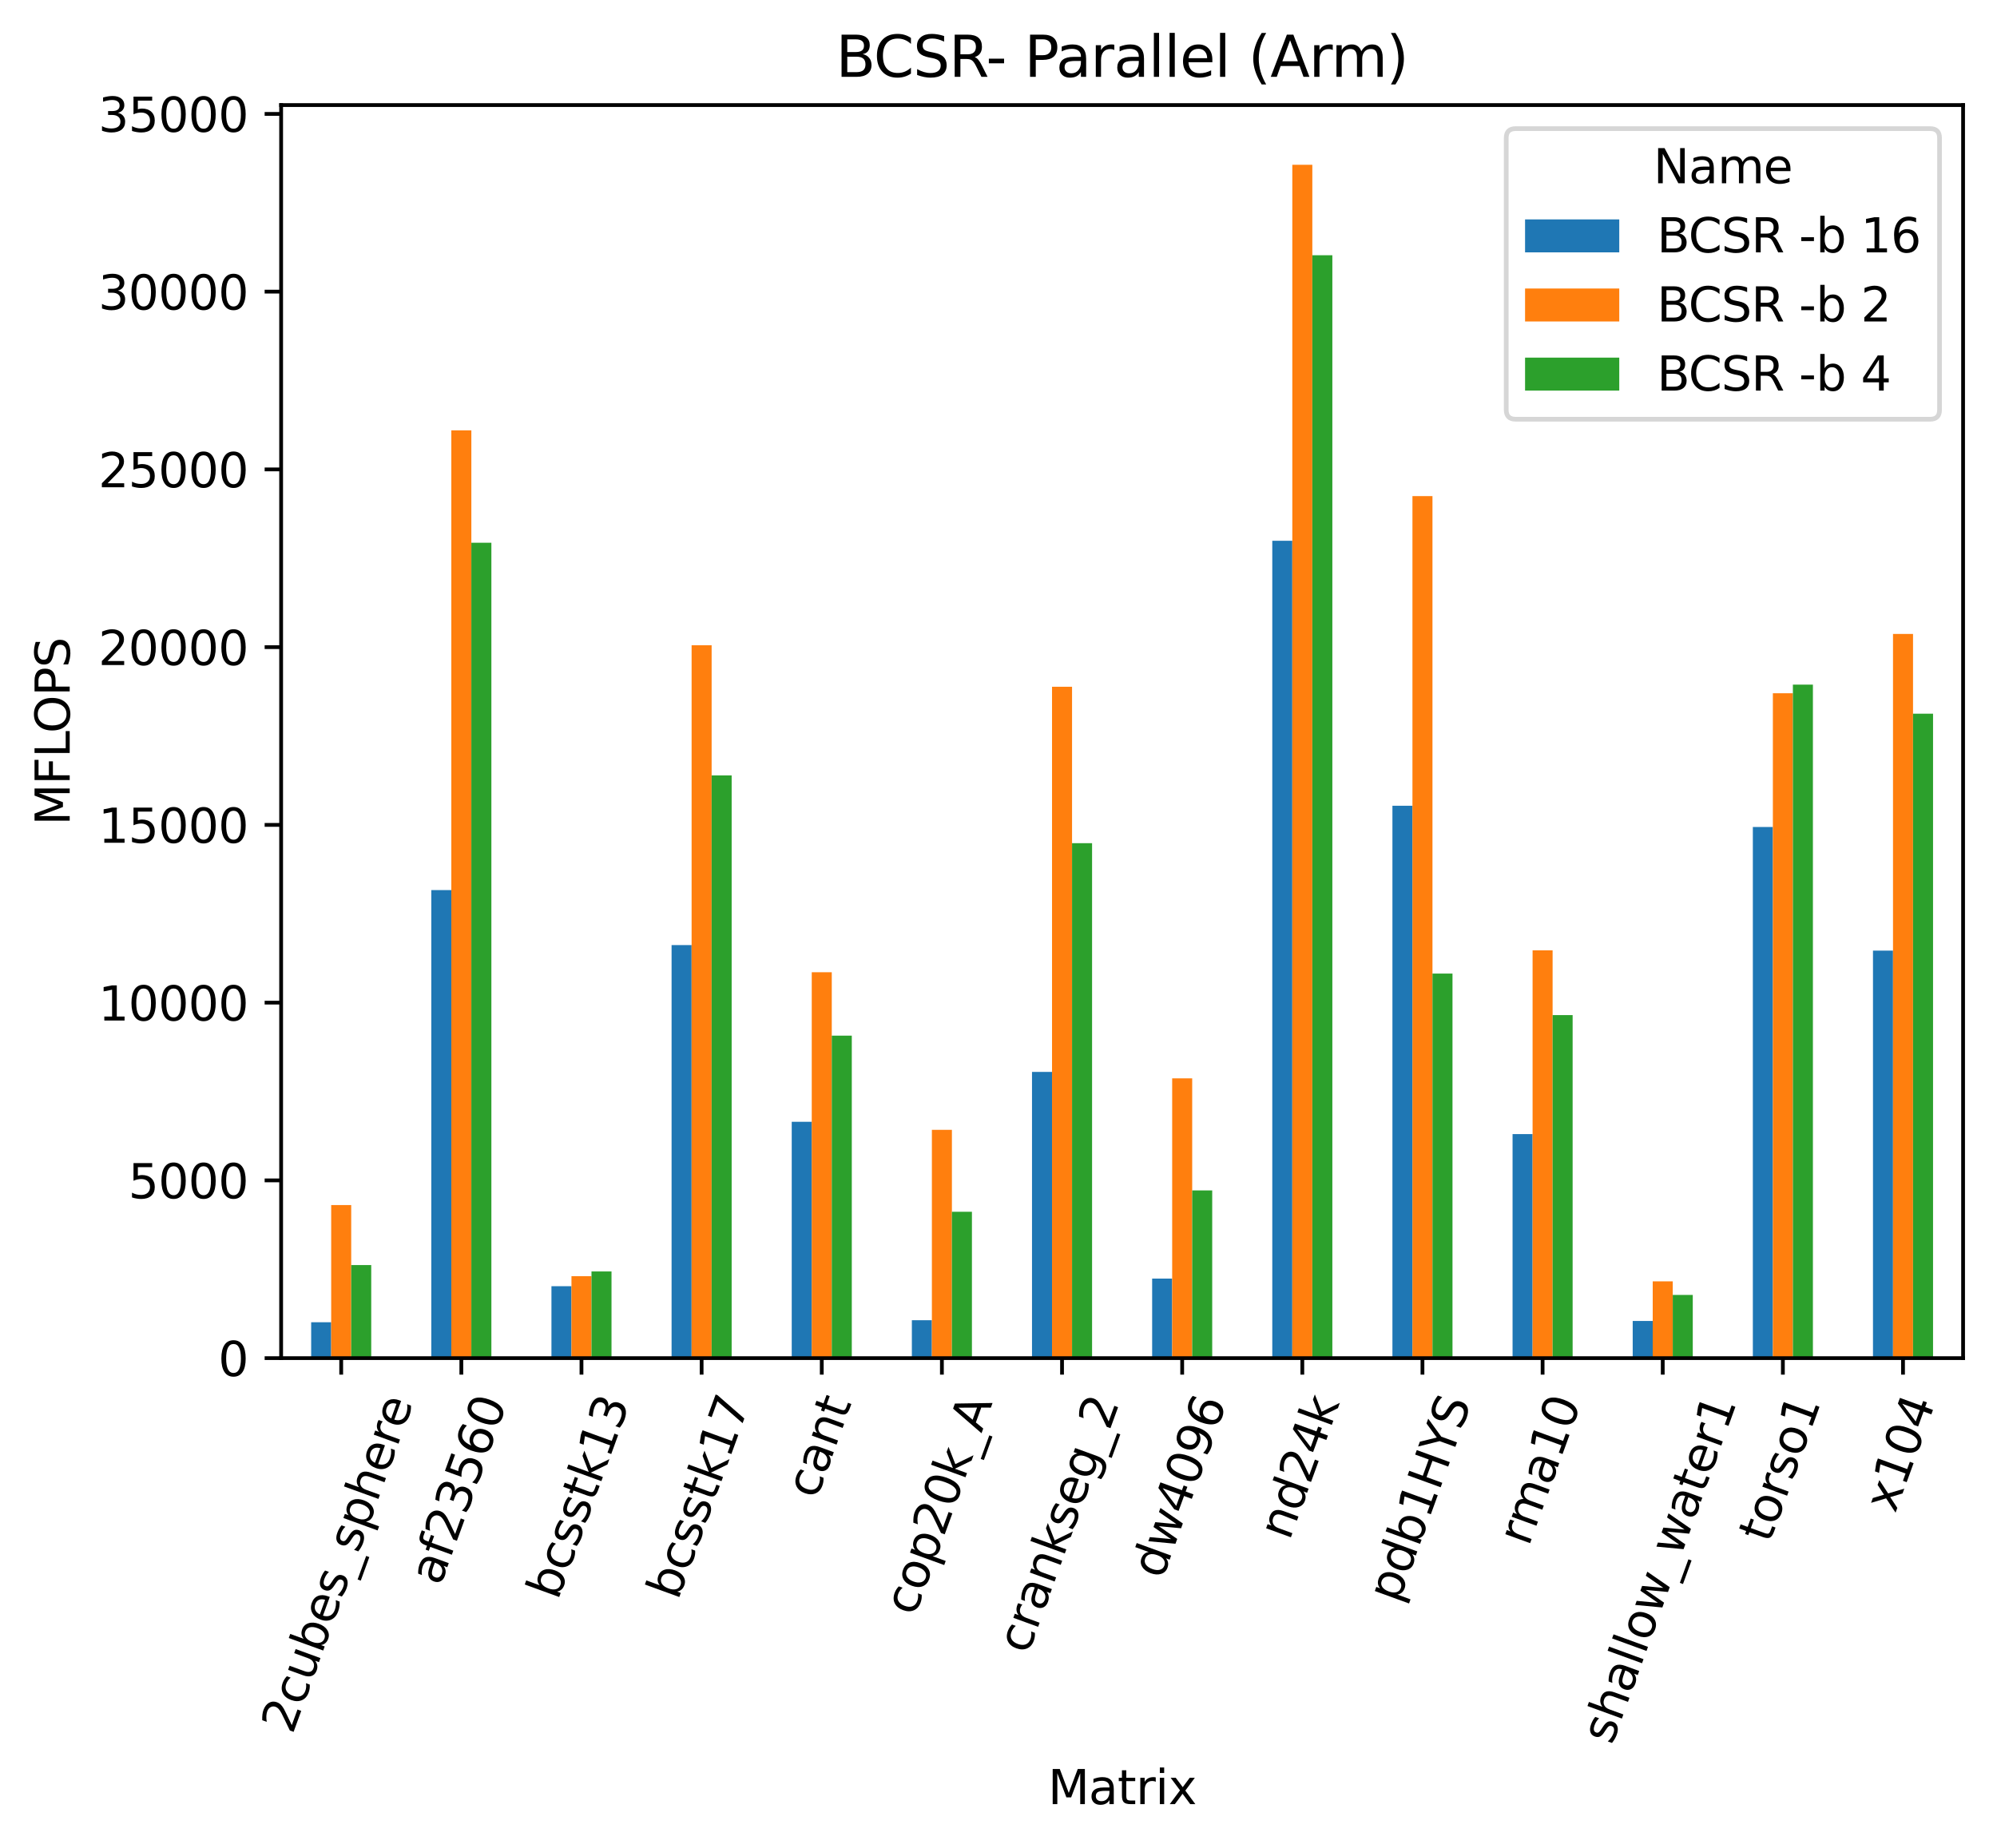 <?xml version="1.0" encoding="utf-8" standalone="no"?>
<!DOCTYPE svg PUBLIC "-//W3C//DTD SVG 1.1//EN"
  "http://www.w3.org/Graphics/SVG/1.1/DTD/svg11.dtd">
<svg xmlns:xlink="http://www.w3.org/1999/xlink" width="424.011pt" height="392.428pt" viewBox="0 0 424.011 392.428" xmlns="http://www.w3.org/2000/svg" version="1.1">
 <defs>
  <style type="text/css">*{stroke-linejoin: round; stroke-linecap: butt}</style>
 </defs>
 <g id="figure_1">
  <g id="patch_1">
   <path d="M 0 392.428 
L 424.011 392.428 
L 424.011 0 
L 0 0 
z
" style="fill: #ffffff"/>
  </g>
  <g id="axes_1">
   <g id="patch_2">
    <path d="M 59.691 288.43 
L 416.811 288.43 
L 416.811 22.318 
L 59.691 22.318 
z
" style="fill: #ffffff"/>
   </g>
   <g id="patch_3">
    <path d="M 66.068 288.43 
L 70.319 288.43 
L 70.319 280.804 
L 66.068 280.804 
z
" clip-path="url(#padafeb3d1c)" style="fill: #1f77b4"/>
   </g>
   <g id="patch_4">
    <path d="M 91.576 288.43 
L 95.828 288.43 
L 95.828 189.032 
L 91.576 189.032 
z
" clip-path="url(#padafeb3d1c)" style="fill: #1f77b4"/>
   </g>
   <g id="patch_5">
    <path d="M 117.085 288.43 
L 121.336 288.43 
L 121.336 273.156 
L 117.085 273.156 
z
" clip-path="url(#padafeb3d1c)" style="fill: #1f77b4"/>
   </g>
   <g id="patch_6">
    <path d="M 142.593 288.43 
L 146.845 288.43 
L 146.845 200.708 
L 142.593 200.708 
z
" clip-path="url(#padafeb3d1c)" style="fill: #1f77b4"/>
   </g>
   <g id="patch_7">
    <path d="M 168.102 288.43 
L 172.353 288.43 
L 172.353 238.236 
L 168.102 238.236 
z
" clip-path="url(#padafeb3d1c)" style="fill: #1f77b4"/>
   </g>
   <g id="patch_8">
    <path d="M 193.611 288.43 
L 197.862 288.43 
L 197.862 280.379 
L 193.611 280.379 
z
" clip-path="url(#padafeb3d1c)" style="fill: #1f77b4"/>
   </g>
   <g id="patch_9">
    <path d="M 219.119 288.43 
L 223.371 288.43 
L 223.371 227.647 
L 219.119 227.647 
z
" clip-path="url(#padafeb3d1c)" style="fill: #1f77b4"/>
   </g>
   <g id="patch_10">
    <path d="M 244.628 288.43 
L 248.879 288.43 
L 248.879 271.533 
L 244.628 271.533 
z
" clip-path="url(#padafeb3d1c)" style="fill: #1f77b4"/>
   </g>
   <g id="patch_11">
    <path d="M 270.136 288.43 
L 274.388 288.43 
L 274.388 114.85 
L 270.136 114.85 
z
" clip-path="url(#padafeb3d1c)" style="fill: #1f77b4"/>
   </g>
   <g id="patch_12">
    <path d="M 295.645 288.43 
L 299.896 288.43 
L 299.896 171.121 
L 295.645 171.121 
z
" clip-path="url(#padafeb3d1c)" style="fill: #1f77b4"/>
   </g>
   <g id="patch_13">
    <path d="M 321.153 288.43 
L 325.405 288.43 
L 325.405 240.85 
L 321.153 240.85 
z
" clip-path="url(#padafeb3d1c)" style="fill: #1f77b4"/>
   </g>
   <g id="patch_14">
    <path d="M 346.662 288.43 
L 350.913 288.43 
L 350.913 280.542 
L 346.662 280.542 
z
" clip-path="url(#padafeb3d1c)" style="fill: #1f77b4"/>
   </g>
   <g id="patch_15">
    <path d="M 372.171 288.43 
L 376.422 288.43 
L 376.422 175.626 
L 372.171 175.626 
z
" clip-path="url(#padafeb3d1c)" style="fill: #1f77b4"/>
   </g>
   <g id="patch_16">
    <path d="M 397.679 288.43 
L 401.931 288.43 
L 401.931 201.881 
L 397.679 201.881 
z
" clip-path="url(#padafeb3d1c)" style="fill: #1f77b4"/>
   </g>
   <g id="patch_17">
    <path d="M 70.319 288.43 
L 74.571 288.43 
L 74.571 255.92 
L 70.319 255.92 
z
" clip-path="url(#padafeb3d1c)" style="fill: #ff7f0e"/>
   </g>
   <g id="patch_18">
    <path d="M 95.828 288.43 
L 100.079 288.43 
L 100.079 91.391 
L 95.828 91.391 
z
" clip-path="url(#padafeb3d1c)" style="fill: #ff7f0e"/>
   </g>
   <g id="patch_19">
    <path d="M 121.336 288.43 
L 125.588 288.43 
L 125.588 271.03 
L 121.336 271.03 
z
" clip-path="url(#padafeb3d1c)" style="fill: #ff7f0e"/>
   </g>
   <g id="patch_20">
    <path d="M 146.845 288.43 
L 151.096 288.43 
L 151.096 137.027 
L 146.845 137.027 
z
" clip-path="url(#padafeb3d1c)" style="fill: #ff7f0e"/>
   </g>
   <g id="patch_21">
    <path d="M 172.353 288.43 
L 176.605 288.43 
L 176.605 206.475 
L 172.353 206.475 
z
" clip-path="url(#padafeb3d1c)" style="fill: #ff7f0e"/>
   </g>
   <g id="patch_22">
    <path d="M 197.862 288.43 
L 202.113 288.43 
L 202.113 239.947 
L 197.862 239.947 
z
" clip-path="url(#padafeb3d1c)" style="fill: #ff7f0e"/>
   </g>
   <g id="patch_23">
    <path d="M 223.371 288.43 
L 227.622 288.43 
L 227.622 145.85 
L 223.371 145.85 
z
" clip-path="url(#padafeb3d1c)" style="fill: #ff7f0e"/>
   </g>
   <g id="patch_24">
    <path d="M 248.879 288.43 
L 253.131 288.43 
L 253.131 229.016 
L 248.879 229.016 
z
" clip-path="url(#padafeb3d1c)" style="fill: #ff7f0e"/>
   </g>
   <g id="patch_25">
    <path d="M 274.388 288.43 
L 278.639 288.43 
L 278.639 34.99 
L 274.388 34.99 
z
" clip-path="url(#padafeb3d1c)" style="fill: #ff7f0e"/>
   </g>
   <g id="patch_26">
    <path d="M 299.896 288.43 
L 304.148 288.43 
L 304.148 105.362 
L 299.896 105.362 
z
" clip-path="url(#padafeb3d1c)" style="fill: #ff7f0e"/>
   </g>
   <g id="patch_27">
    <path d="M 325.405 288.43 
L 329.656 288.43 
L 329.656 201.832 
L 325.405 201.832 
z
" clip-path="url(#padafeb3d1c)" style="fill: #ff7f0e"/>
   </g>
   <g id="patch_28">
    <path d="M 350.913 288.43 
L 355.165 288.43 
L 355.165 272.12 
L 350.913 272.12 
z
" clip-path="url(#padafeb3d1c)" style="fill: #ff7f0e"/>
   </g>
   <g id="patch_29">
    <path d="M 376.422 288.43 
L 380.673 288.43 
L 380.673 147.232 
L 376.422 147.232 
z
" clip-path="url(#padafeb3d1c)" style="fill: #ff7f0e"/>
   </g>
   <g id="patch_30">
    <path d="M 401.931 288.43 
L 406.182 288.43 
L 406.182 134.628 
L 401.931 134.628 
z
" clip-path="url(#padafeb3d1c)" style="fill: #ff7f0e"/>
   </g>
   <g id="patch_31">
    <path d="M 74.571 288.43 
L 78.822 288.43 
L 78.822 268.666 
L 74.571 268.666 
z
" clip-path="url(#padafeb3d1c)" style="fill: #2ca02c"/>
   </g>
   <g id="patch_32">
    <path d="M 100.079 288.43 
L 104.331 288.43 
L 104.331 115.269 
L 100.079 115.269 
z
" clip-path="url(#padafeb3d1c)" style="fill: #2ca02c"/>
   </g>
   <g id="patch_33">
    <path d="M 125.588 288.43 
L 129.839 288.43 
L 129.839 270.027 
L 125.588 270.027 
z
" clip-path="url(#padafeb3d1c)" style="fill: #2ca02c"/>
   </g>
   <g id="patch_34">
    <path d="M 151.096 288.43 
L 155.348 288.43 
L 155.348 164.679 
L 151.096 164.679 
z
" clip-path="url(#padafeb3d1c)" style="fill: #2ca02c"/>
   </g>
   <g id="patch_35">
    <path d="M 176.605 288.43 
L 180.856 288.43 
L 180.856 219.942 
L 176.605 219.942 
z
" clip-path="url(#padafeb3d1c)" style="fill: #2ca02c"/>
   </g>
   <g id="patch_36">
    <path d="M 202.113 288.43 
L 206.365 288.43 
L 206.365 257.347 
L 202.113 257.347 
z
" clip-path="url(#padafeb3d1c)" style="fill: #2ca02c"/>
   </g>
   <g id="patch_37">
    <path d="M 227.622 288.43 
L 231.873 288.43 
L 231.873 179.071 
L 227.622 179.071 
z
" clip-path="url(#padafeb3d1c)" style="fill: #2ca02c"/>
   </g>
   <g id="patch_38">
    <path d="M 253.131 288.43 
L 257.382 288.43 
L 257.382 252.808 
L 253.131 252.808 
z
" clip-path="url(#padafeb3d1c)" style="fill: #2ca02c"/>
   </g>
   <g id="patch_39">
    <path d="M 278.639 288.43 
L 282.891 288.43 
L 282.891 54.203 
L 278.639 54.203 
z
" clip-path="url(#padafeb3d1c)" style="fill: #2ca02c"/>
   </g>
   <g id="patch_40">
    <path d="M 304.148 288.43 
L 308.399 288.43 
L 308.399 206.755 
L 304.148 206.755 
z
" clip-path="url(#padafeb3d1c)" style="fill: #2ca02c"/>
   </g>
   <g id="patch_41">
    <path d="M 329.656 288.43 
L 333.908 288.43 
L 333.908 215.578 
L 329.656 215.578 
z
" clip-path="url(#padafeb3d1c)" style="fill: #2ca02c"/>
   </g>
   <g id="patch_42">
    <path d="M 355.165 288.43 
L 359.416 288.43 
L 359.416 275.008 
L 355.165 275.008 
z
" clip-path="url(#padafeb3d1c)" style="fill: #2ca02c"/>
   </g>
   <g id="patch_43">
    <path d="M 380.673 288.43 
L 384.925 288.43 
L 384.925 145.396 
L 380.673 145.396 
z
" clip-path="url(#padafeb3d1c)" style="fill: #2ca02c"/>
   </g>
   <g id="patch_44">
    <path d="M 406.182 288.43 
L 410.433 288.43 
L 410.433 151.567 
L 406.182 151.567 
z
" clip-path="url(#padafeb3d1c)" style="fill: #2ca02c"/>
   </g>
   <g id="matplotlib.axis_1">
    <g id="xtick_1">
     <g id="line2d_1">
      <defs>
       <path id="mfafaad05dc" d="M 0 0 
L 0 3.5 
" style="stroke: #000000; stroke-width: 0.8"/>
      </defs>
      <g>
       <use xlink:href="#mfafaad05dc" x="72.445" y="288.43" style="stroke: #000000; stroke-width: 0.8"/>
      </g>
     </g>
     <g id="text_1">
      <!-- 2cubes_sphere -->
      <g transform="translate(62.082 368.503) rotate(-70) scale(0.1 -0.1)">
       <defs>
        <path id="DejaVuSans-32" d="M 1228 531 
L 3431 531 
L 3431 0 
L 469 0 
L 469 531 
Q 828 903 1448 1529 
Q 2069 2156 2228 2338 
Q 2531 2678 2651 2914 
Q 2772 3150 2772 3378 
Q 2772 3750 2511 3984 
Q 2250 4219 1831 4219 
Q 1534 4219 1204 4116 
Q 875 4013 500 3803 
L 500 4441 
Q 881 4594 1212 4672 
Q 1544 4750 1819 4750 
Q 2544 4750 2975 4387 
Q 3406 4025 3406 3419 
Q 3406 3131 3298 2873 
Q 3191 2616 2906 2266 
Q 2828 2175 2409 1742 
Q 1991 1309 1228 531 
z
" transform="scale(0.016)"/>
        <path id="DejaVuSans-63" d="M 3122 3366 
L 3122 2828 
Q 2878 2963 2633 3030 
Q 2388 3097 2138 3097 
Q 1578 3097 1268 2742 
Q 959 2388 959 1747 
Q 959 1106 1268 751 
Q 1578 397 2138 397 
Q 2388 397 2633 464 
Q 2878 531 3122 666 
L 3122 134 
Q 2881 22 2623 -34 
Q 2366 -91 2075 -91 
Q 1284 -91 818 406 
Q 353 903 353 1747 
Q 353 2603 823 3093 
Q 1294 3584 2113 3584 
Q 2378 3584 2631 3529 
Q 2884 3475 3122 3366 
z
" transform="scale(0.016)"/>
        <path id="DejaVuSans-75" d="M 544 1381 
L 544 3500 
L 1119 3500 
L 1119 1403 
Q 1119 906 1312 657 
Q 1506 409 1894 409 
Q 2359 409 2629 706 
Q 2900 1003 2900 1516 
L 2900 3500 
L 3475 3500 
L 3475 0 
L 2900 0 
L 2900 538 
Q 2691 219 2414 64 
Q 2138 -91 1772 -91 
Q 1169 -91 856 284 
Q 544 659 544 1381 
z
M 1991 3584 
L 1991 3584 
z
" transform="scale(0.016)"/>
        <path id="DejaVuSans-62" d="M 3116 1747 
Q 3116 2381 2855 2742 
Q 2594 3103 2138 3103 
Q 1681 3103 1420 2742 
Q 1159 2381 1159 1747 
Q 1159 1113 1420 752 
Q 1681 391 2138 391 
Q 2594 391 2855 752 
Q 3116 1113 3116 1747 
z
M 1159 2969 
Q 1341 3281 1617 3432 
Q 1894 3584 2278 3584 
Q 2916 3584 3314 3078 
Q 3713 2572 3713 1747 
Q 3713 922 3314 415 
Q 2916 -91 2278 -91 
Q 1894 -91 1617 61 
Q 1341 213 1159 525 
L 1159 0 
L 581 0 
L 581 4863 
L 1159 4863 
L 1159 2969 
z
" transform="scale(0.016)"/>
        <path id="DejaVuSans-65" d="M 3597 1894 
L 3597 1613 
L 953 1613 
Q 991 1019 1311 708 
Q 1631 397 2203 397 
Q 2534 397 2845 478 
Q 3156 559 3463 722 
L 3463 178 
Q 3153 47 2828 -22 
Q 2503 -91 2169 -91 
Q 1331 -91 842 396 
Q 353 884 353 1716 
Q 353 2575 817 3079 
Q 1281 3584 2069 3584 
Q 2775 3584 3186 3129 
Q 3597 2675 3597 1894 
z
M 3022 2063 
Q 3016 2534 2758 2815 
Q 2500 3097 2075 3097 
Q 1594 3097 1305 2825 
Q 1016 2553 972 2059 
L 3022 2063 
z
" transform="scale(0.016)"/>
        <path id="DejaVuSans-73" d="M 2834 3397 
L 2834 2853 
Q 2591 2978 2328 3040 
Q 2066 3103 1784 3103 
Q 1356 3103 1142 2972 
Q 928 2841 928 2578 
Q 928 2378 1081 2264 
Q 1234 2150 1697 2047 
L 1894 2003 
Q 2506 1872 2764 1633 
Q 3022 1394 3022 966 
Q 3022 478 2636 193 
Q 2250 -91 1575 -91 
Q 1294 -91 989 -36 
Q 684 19 347 128 
L 347 722 
Q 666 556 975 473 
Q 1284 391 1588 391 
Q 1994 391 2212 530 
Q 2431 669 2431 922 
Q 2431 1156 2273 1281 
Q 2116 1406 1581 1522 
L 1381 1569 
Q 847 1681 609 1914 
Q 372 2147 372 2553 
Q 372 3047 722 3315 
Q 1072 3584 1716 3584 
Q 2034 3584 2315 3537 
Q 2597 3491 2834 3397 
z
" transform="scale(0.016)"/>
        <path id="DejaVuSans-5f" d="M 3263 -1063 
L 3263 -1509 
L -63 -1509 
L -63 -1063 
L 3263 -1063 
z
" transform="scale(0.016)"/>
        <path id="DejaVuSans-70" d="M 1159 525 
L 1159 -1331 
L 581 -1331 
L 581 3500 
L 1159 3500 
L 1159 2969 
Q 1341 3281 1617 3432 
Q 1894 3584 2278 3584 
Q 2916 3584 3314 3078 
Q 3713 2572 3713 1747 
Q 3713 922 3314 415 
Q 2916 -91 2278 -91 
Q 1894 -91 1617 61 
Q 1341 213 1159 525 
z
M 3116 1747 
Q 3116 2381 2855 2742 
Q 2594 3103 2138 3103 
Q 1681 3103 1420 2742 
Q 1159 2381 1159 1747 
Q 1159 1113 1420 752 
Q 1681 391 2138 391 
Q 2594 391 2855 752 
Q 3116 1113 3116 1747 
z
" transform="scale(0.016)"/>
        <path id="DejaVuSans-68" d="M 3513 2113 
L 3513 0 
L 2938 0 
L 2938 2094 
Q 2938 2591 2744 2837 
Q 2550 3084 2163 3084 
Q 1697 3084 1428 2787 
Q 1159 2491 1159 1978 
L 1159 0 
L 581 0 
L 581 4863 
L 1159 4863 
L 1159 2956 
Q 1366 3272 1645 3428 
Q 1925 3584 2291 3584 
Q 2894 3584 3203 3211 
Q 3513 2838 3513 2113 
z
" transform="scale(0.016)"/>
        <path id="DejaVuSans-72" d="M 2631 2963 
Q 2534 3019 2420 3045 
Q 2306 3072 2169 3072 
Q 1681 3072 1420 2755 
Q 1159 2438 1159 1844 
L 1159 0 
L 581 0 
L 581 3500 
L 1159 3500 
L 1159 2956 
Q 1341 3275 1631 3429 
Q 1922 3584 2338 3584 
Q 2397 3584 2469 3576 
Q 2541 3569 2628 3553 
L 2631 2963 
z
" transform="scale(0.016)"/>
       </defs>
       <use xlink:href="#DejaVuSans-32"/>
       <use xlink:href="#DejaVuSans-63" x="63.623"/>
       <use xlink:href="#DejaVuSans-75" x="118.604"/>
       <use xlink:href="#DejaVuSans-62" x="181.982"/>
       <use xlink:href="#DejaVuSans-65" x="245.459"/>
       <use xlink:href="#DejaVuSans-73" x="306.982"/>
       <use xlink:href="#DejaVuSans-5f" x="359.082"/>
       <use xlink:href="#DejaVuSans-73" x="409.082"/>
       <use xlink:href="#DejaVuSans-70" x="461.182"/>
       <use xlink:href="#DejaVuSans-68" x="524.658"/>
       <use xlink:href="#DejaVuSans-65" x="588.037"/>
       <use xlink:href="#DejaVuSans-72" x="649.561"/>
       <use xlink:href="#DejaVuSans-65" x="688.424"/>
      </g>
     </g>
    </g>
    <g id="xtick_2">
     <g id="line2d_2">
      <g>
       <use xlink:href="#mfafaad05dc" x="97.953" y="288.43" style="stroke: #000000; stroke-width: 0.8"/>
      </g>
     </g>
     <g id="text_2">
      <!-- af23560 -->
      <g transform="translate(93.456 336.989) rotate(-70) scale(0.1 -0.1)">
       <defs>
        <path id="DejaVuSans-61" d="M 2194 1759 
Q 1497 1759 1228 1600 
Q 959 1441 959 1056 
Q 959 750 1161 570 
Q 1363 391 1709 391 
Q 2188 391 2477 730 
Q 2766 1069 2766 1631 
L 2766 1759 
L 2194 1759 
z
M 3341 1997 
L 3341 0 
L 2766 0 
L 2766 531 
Q 2569 213 2275 61 
Q 1981 -91 1556 -91 
Q 1019 -91 701 211 
Q 384 513 384 1019 
Q 384 1609 779 1909 
Q 1175 2209 1959 2209 
L 2766 2209 
L 2766 2266 
Q 2766 2663 2505 2880 
Q 2244 3097 1772 3097 
Q 1472 3097 1187 3025 
Q 903 2953 641 2809 
L 641 3341 
Q 956 3463 1253 3523 
Q 1550 3584 1831 3584 
Q 2591 3584 2966 3190 
Q 3341 2797 3341 1997 
z
" transform="scale(0.016)"/>
        <path id="DejaVuSans-66" d="M 2375 4863 
L 2375 4384 
L 1825 4384 
Q 1516 4384 1395 4259 
Q 1275 4134 1275 3809 
L 1275 3500 
L 2222 3500 
L 2222 3053 
L 1275 3053 
L 1275 0 
L 697 0 
L 697 3053 
L 147 3053 
L 147 3500 
L 697 3500 
L 697 3744 
Q 697 4328 969 4595 
Q 1241 4863 1831 4863 
L 2375 4863 
z
" transform="scale(0.016)"/>
        <path id="DejaVuSans-33" d="M 2597 2516 
Q 3050 2419 3304 2112 
Q 3559 1806 3559 1356 
Q 3559 666 3084 287 
Q 2609 -91 1734 -91 
Q 1441 -91 1130 -33 
Q 819 25 488 141 
L 488 750 
Q 750 597 1062 519 
Q 1375 441 1716 441 
Q 2309 441 2620 675 
Q 2931 909 2931 1356 
Q 2931 1769 2642 2001 
Q 2353 2234 1838 2234 
L 1294 2234 
L 1294 2753 
L 1863 2753 
Q 2328 2753 2575 2939 
Q 2822 3125 2822 3475 
Q 2822 3834 2567 4026 
Q 2313 4219 1838 4219 
Q 1578 4219 1281 4162 
Q 984 4106 628 3988 
L 628 4550 
Q 988 4650 1302 4700 
Q 1616 4750 1894 4750 
Q 2613 4750 3031 4423 
Q 3450 4097 3450 3541 
Q 3450 3153 3228 2886 
Q 3006 2619 2597 2516 
z
" transform="scale(0.016)"/>
        <path id="DejaVuSans-35" d="M 691 4666 
L 3169 4666 
L 3169 4134 
L 1269 4134 
L 1269 2991 
Q 1406 3038 1543 3061 
Q 1681 3084 1819 3084 
Q 2600 3084 3056 2656 
Q 3513 2228 3513 1497 
Q 3513 744 3044 326 
Q 2575 -91 1722 -91 
Q 1428 -91 1123 -41 
Q 819 9 494 109 
L 494 744 
Q 775 591 1075 516 
Q 1375 441 1709 441 
Q 2250 441 2565 725 
Q 2881 1009 2881 1497 
Q 2881 1984 2565 2268 
Q 2250 2553 1709 2553 
Q 1456 2553 1204 2497 
Q 953 2441 691 2322 
L 691 4666 
z
" transform="scale(0.016)"/>
        <path id="DejaVuSans-36" d="M 2113 2584 
Q 1688 2584 1439 2293 
Q 1191 2003 1191 1497 
Q 1191 994 1439 701 
Q 1688 409 2113 409 
Q 2538 409 2786 701 
Q 3034 994 3034 1497 
Q 3034 2003 2786 2293 
Q 2538 2584 2113 2584 
z
M 3366 4563 
L 3366 3988 
Q 3128 4100 2886 4159 
Q 2644 4219 2406 4219 
Q 1781 4219 1451 3797 
Q 1122 3375 1075 2522 
Q 1259 2794 1537 2939 
Q 1816 3084 2150 3084 
Q 2853 3084 3261 2657 
Q 3669 2231 3669 1497 
Q 3669 778 3244 343 
Q 2819 -91 2113 -91 
Q 1303 -91 875 529 
Q 447 1150 447 2328 
Q 447 3434 972 4092 
Q 1497 4750 2381 4750 
Q 2619 4750 2861 4703 
Q 3103 4656 3366 4563 
z
" transform="scale(0.016)"/>
        <path id="DejaVuSans-30" d="M 2034 4250 
Q 1547 4250 1301 3770 
Q 1056 3291 1056 2328 
Q 1056 1369 1301 889 
Q 1547 409 2034 409 
Q 2525 409 2770 889 
Q 3016 1369 3016 2328 
Q 3016 3291 2770 3770 
Q 2525 4250 2034 4250 
z
M 2034 4750 
Q 2819 4750 3233 4129 
Q 3647 3509 3647 2328 
Q 3647 1150 3233 529 
Q 2819 -91 2034 -91 
Q 1250 -91 836 529 
Q 422 1150 422 2328 
Q 422 3509 836 4129 
Q 1250 4750 2034 4750 
z
" transform="scale(0.016)"/>
       </defs>
       <use xlink:href="#DejaVuSans-61"/>
       <use xlink:href="#DejaVuSans-66" x="61.279"/>
       <use xlink:href="#DejaVuSans-32" x="96.484"/>
       <use xlink:href="#DejaVuSans-33" x="160.107"/>
       <use xlink:href="#DejaVuSans-35" x="223.73"/>
       <use xlink:href="#DejaVuSans-36" x="287.354"/>
       <use xlink:href="#DejaVuSans-30" x="350.977"/>
      </g>
     </g>
    </g>
    <g id="xtick_3">
     <g id="line2d_3">
      <g>
       <use xlink:href="#mfafaad05dc" x="123.462" y="288.43" style="stroke: #000000; stroke-width: 0.8"/>
      </g>
     </g>
     <g id="text_3">
      <!-- bcsstk13 -->
      <g transform="translate(118.411 340.035) rotate(-70) scale(0.1 -0.1)">
       <defs>
        <path id="DejaVuSans-74" d="M 1172 4494 
L 1172 3500 
L 2356 3500 
L 2356 3053 
L 1172 3053 
L 1172 1153 
Q 1172 725 1289 603 
Q 1406 481 1766 481 
L 2356 481 
L 2356 0 
L 1766 0 
Q 1100 0 847 248 
Q 594 497 594 1153 
L 594 3053 
L 172 3053 
L 172 3500 
L 594 3500 
L 594 4494 
L 1172 4494 
z
" transform="scale(0.016)"/>
        <path id="DejaVuSans-6b" d="M 581 4863 
L 1159 4863 
L 1159 1991 
L 2875 3500 
L 3609 3500 
L 1753 1863 
L 3688 0 
L 2938 0 
L 1159 1709 
L 1159 0 
L 581 0 
L 581 4863 
z
" transform="scale(0.016)"/>
        <path id="DejaVuSans-31" d="M 794 531 
L 1825 531 
L 1825 4091 
L 703 3866 
L 703 4441 
L 1819 4666 
L 2450 4666 
L 2450 531 
L 3481 531 
L 3481 0 
L 794 0 
L 794 531 
z
" transform="scale(0.016)"/>
       </defs>
       <use xlink:href="#DejaVuSans-62"/>
       <use xlink:href="#DejaVuSans-63" x="63.477"/>
       <use xlink:href="#DejaVuSans-73" x="118.457"/>
       <use xlink:href="#DejaVuSans-73" x="170.557"/>
       <use xlink:href="#DejaVuSans-74" x="222.656"/>
       <use xlink:href="#DejaVuSans-6b" x="261.865"/>
       <use xlink:href="#DejaVuSans-31" x="319.775"/>
       <use xlink:href="#DejaVuSans-33" x="383.398"/>
      </g>
     </g>
    </g>
    <g id="xtick_4">
     <g id="line2d_4">
      <g>
       <use xlink:href="#mfafaad05dc" x="148.971" y="288.43" style="stroke: #000000; stroke-width: 0.8"/>
      </g>
     </g>
     <g id="text_4">
      <!-- bcsstk17 -->
      <g transform="translate(143.919 340.035) rotate(-70) scale(0.1 -0.1)">
       <defs>
        <path id="DejaVuSans-37" d="M 525 4666 
L 3525 4666 
L 3525 4397 
L 1831 0 
L 1172 0 
L 2766 4134 
L 525 4134 
L 525 4666 
z
" transform="scale(0.016)"/>
       </defs>
       <use xlink:href="#DejaVuSans-62"/>
       <use xlink:href="#DejaVuSans-63" x="63.477"/>
       <use xlink:href="#DejaVuSans-73" x="118.457"/>
       <use xlink:href="#DejaVuSans-73" x="170.557"/>
       <use xlink:href="#DejaVuSans-74" x="222.656"/>
       <use xlink:href="#DejaVuSans-6b" x="261.865"/>
       <use xlink:href="#DejaVuSans-31" x="319.775"/>
       <use xlink:href="#DejaVuSans-37" x="383.398"/>
      </g>
     </g>
    </g>
    <g id="xtick_5">
     <g id="line2d_5">
      <g>
       <use xlink:href="#mfafaad05dc" x="174.479" y="288.43" style="stroke: #000000; stroke-width: 0.8"/>
      </g>
     </g>
     <g id="text_5">
      <!-- cant -->
      <g transform="translate(173.33 318.594) rotate(-70) scale(0.1 -0.1)">
       <defs>
        <path id="DejaVuSans-6e" d="M 3513 2113 
L 3513 0 
L 2938 0 
L 2938 2094 
Q 2938 2591 2744 2837 
Q 2550 3084 2163 3084 
Q 1697 3084 1428 2787 
Q 1159 2491 1159 1978 
L 1159 0 
L 581 0 
L 581 3500 
L 1159 3500 
L 1159 2956 
Q 1366 3272 1645 3428 
Q 1925 3584 2291 3584 
Q 2894 3584 3203 3211 
Q 3513 2838 3513 2113 
z
" transform="scale(0.016)"/>
       </defs>
       <use xlink:href="#DejaVuSans-63"/>
       <use xlink:href="#DejaVuSans-61" x="54.98"/>
       <use xlink:href="#DejaVuSans-6e" x="116.26"/>
       <use xlink:href="#DejaVuSans-74" x="179.639"/>
      </g>
     </g>
    </g>
    <g id="xtick_6">
     <g id="line2d_6">
      <g>
       <use xlink:href="#mfafaad05dc" x="199.988" y="288.43" style="stroke: #000000; stroke-width: 0.8"/>
      </g>
     </g>
     <g id="text_6">
      <!-- cop20k_A -->
      <g transform="translate(194.187 343.437) rotate(-70) scale(0.1 -0.1)">
       <defs>
        <path id="DejaVuSans-6f" d="M 1959 3097 
Q 1497 3097 1228 2736 
Q 959 2375 959 1747 
Q 959 1119 1226 758 
Q 1494 397 1959 397 
Q 2419 397 2687 759 
Q 2956 1122 2956 1747 
Q 2956 2369 2687 2733 
Q 2419 3097 1959 3097 
z
M 1959 3584 
Q 2709 3584 3137 3096 
Q 3566 2609 3566 1747 
Q 3566 888 3137 398 
Q 2709 -91 1959 -91 
Q 1206 -91 779 398 
Q 353 888 353 1747 
Q 353 2609 779 3096 
Q 1206 3584 1959 3584 
z
" transform="scale(0.016)"/>
        <path id="DejaVuSans-41" d="M 2188 4044 
L 1331 1722 
L 3047 1722 
L 2188 4044 
z
M 1831 4666 
L 2547 4666 
L 4325 0 
L 3669 0 
L 3244 1197 
L 1141 1197 
L 716 0 
L 50 0 
L 1831 4666 
z
" transform="scale(0.016)"/>
       </defs>
       <use xlink:href="#DejaVuSans-63"/>
       <use xlink:href="#DejaVuSans-6f" x="54.98"/>
       <use xlink:href="#DejaVuSans-70" x="116.162"/>
       <use xlink:href="#DejaVuSans-32" x="179.639"/>
       <use xlink:href="#DejaVuSans-30" x="243.262"/>
       <use xlink:href="#DejaVuSans-6b" x="306.885"/>
       <use xlink:href="#DejaVuSans-5f" x="364.795"/>
       <use xlink:href="#DejaVuSans-41" x="414.795"/>
      </g>
     </g>
    </g>
    <g id="xtick_7">
     <g id="line2d_7">
      <g>
       <use xlink:href="#mfafaad05dc" x="225.496" y="288.43" style="stroke: #000000; stroke-width: 0.8"/>
      </g>
     </g>
     <g id="text_7">
      <!-- crankseg_2 -->
      <g transform="translate(218.221 351.534) rotate(-70) scale(0.1 -0.1)">
       <defs>
        <path id="DejaVuSans-67" d="M 2906 1791 
Q 2906 2416 2648 2759 
Q 2391 3103 1925 3103 
Q 1463 3103 1205 2759 
Q 947 2416 947 1791 
Q 947 1169 1205 825 
Q 1463 481 1925 481 
Q 2391 481 2648 825 
Q 2906 1169 2906 1791 
z
M 3481 434 
Q 3481 -459 3084 -895 
Q 2688 -1331 1869 -1331 
Q 1566 -1331 1297 -1286 
Q 1028 -1241 775 -1147 
L 775 -588 
Q 1028 -725 1275 -790 
Q 1522 -856 1778 -856 
Q 2344 -856 2625 -561 
Q 2906 -266 2906 331 
L 2906 616 
Q 2728 306 2450 153 
Q 2172 0 1784 0 
Q 1141 0 747 490 
Q 353 981 353 1791 
Q 353 2603 747 3093 
Q 1141 3584 1784 3584 
Q 2172 3584 2450 3431 
Q 2728 3278 2906 2969 
L 2906 3500 
L 3481 3500 
L 3481 434 
z
" transform="scale(0.016)"/>
       </defs>
       <use xlink:href="#DejaVuSans-63"/>
       <use xlink:href="#DejaVuSans-72" x="54.98"/>
       <use xlink:href="#DejaVuSans-61" x="96.094"/>
       <use xlink:href="#DejaVuSans-6e" x="157.373"/>
       <use xlink:href="#DejaVuSans-6b" x="220.752"/>
       <use xlink:href="#DejaVuSans-73" x="278.662"/>
       <use xlink:href="#DejaVuSans-65" x="330.762"/>
       <use xlink:href="#DejaVuSans-67" x="392.285"/>
       <use xlink:href="#DejaVuSans-5f" x="455.762"/>
       <use xlink:href="#DejaVuSans-32" x="505.762"/>
      </g>
     </g>
    </g>
    <g id="xtick_8">
     <g id="line2d_8">
      <g>
       <use xlink:href="#mfafaad05dc" x="251.005" y="288.43" style="stroke: #000000; stroke-width: 0.8"/>
      </g>
     </g>
     <g id="text_8">
      <!-- dw4096 -->
      <g transform="translate(246.761 335.595) rotate(-70) scale(0.1 -0.1)">
       <defs>
        <path id="DejaVuSans-64" d="M 2906 2969 
L 2906 4863 
L 3481 4863 
L 3481 0 
L 2906 0 
L 2906 525 
Q 2725 213 2448 61 
Q 2172 -91 1784 -91 
Q 1150 -91 751 415 
Q 353 922 353 1747 
Q 353 2572 751 3078 
Q 1150 3584 1784 3584 
Q 2172 3584 2448 3432 
Q 2725 3281 2906 2969 
z
M 947 1747 
Q 947 1113 1208 752 
Q 1469 391 1925 391 
Q 2381 391 2643 752 
Q 2906 1113 2906 1747 
Q 2906 2381 2643 2742 
Q 2381 3103 1925 3103 
Q 1469 3103 1208 2742 
Q 947 2381 947 1747 
z
" transform="scale(0.016)"/>
        <path id="DejaVuSans-77" d="M 269 3500 
L 844 3500 
L 1563 769 
L 2278 3500 
L 2956 3500 
L 3675 769 
L 4391 3500 
L 4966 3500 
L 4050 0 
L 3372 0 
L 2619 2869 
L 1863 0 
L 1184 0 
L 269 3500 
z
" transform="scale(0.016)"/>
        <path id="DejaVuSans-34" d="M 2419 4116 
L 825 1625 
L 2419 1625 
L 2419 4116 
z
M 2253 4666 
L 3047 4666 
L 3047 1625 
L 3713 1625 
L 3713 1100 
L 3047 1100 
L 3047 0 
L 2419 0 
L 2419 1100 
L 313 1100 
L 313 1709 
L 2253 4666 
z
" transform="scale(0.016)"/>
        <path id="DejaVuSans-39" d="M 703 97 
L 703 672 
Q 941 559 1184 500 
Q 1428 441 1663 441 
Q 2288 441 2617 861 
Q 2947 1281 2994 2138 
Q 2813 1869 2534 1725 
Q 2256 1581 1919 1581 
Q 1219 1581 811 2004 
Q 403 2428 403 3163 
Q 403 3881 828 4315 
Q 1253 4750 1959 4750 
Q 2769 4750 3195 4129 
Q 3622 3509 3622 2328 
Q 3622 1225 3098 567 
Q 2575 -91 1691 -91 
Q 1453 -91 1209 -44 
Q 966 3 703 97 
z
M 1959 2075 
Q 2384 2075 2632 2365 
Q 2881 2656 2881 3163 
Q 2881 3666 2632 3958 
Q 2384 4250 1959 4250 
Q 1534 4250 1286 3958 
Q 1038 3666 1038 3163 
Q 1038 2656 1286 2365 
Q 1534 2075 1959 2075 
z
" transform="scale(0.016)"/>
       </defs>
       <use xlink:href="#DejaVuSans-64"/>
       <use xlink:href="#DejaVuSans-77" x="63.477"/>
       <use xlink:href="#DejaVuSans-34" x="145.264"/>
       <use xlink:href="#DejaVuSans-30" x="208.887"/>
       <use xlink:href="#DejaVuSans-39" x="272.51"/>
       <use xlink:href="#DejaVuSans-36" x="336.133"/>
      </g>
     </g>
    </g>
    <g id="xtick_9">
     <g id="line2d_9">
      <g>
       <use xlink:href="#mfafaad05dc" x="276.513" y="288.43" style="stroke: #000000; stroke-width: 0.8"/>
      </g>
     </g>
     <g id="text_9">
      <!-- nd24k -->
      <g transform="translate(273.771 327.349) rotate(-70) scale(0.1 -0.1)">
       <use xlink:href="#DejaVuSans-6e"/>
       <use xlink:href="#DejaVuSans-64" x="63.379"/>
       <use xlink:href="#DejaVuSans-32" x="126.855"/>
       <use xlink:href="#DejaVuSans-34" x="190.479"/>
       <use xlink:href="#DejaVuSans-6b" x="254.102"/>
      </g>
     </g>
    </g>
    <g id="xtick_10">
     <g id="line2d_10">
      <g>
       <use xlink:href="#mfafaad05dc" x="302.022" y="288.43" style="stroke: #000000; stroke-width: 0.8"/>
      </g>
     </g>
     <g id="text_10">
      <!-- pdb1HYS -->
      <g transform="translate(296.854 340.676) rotate(-70) scale(0.1 -0.1)">
       <defs>
        <path id="DejaVuSans-48" d="M 628 4666 
L 1259 4666 
L 1259 2753 
L 3553 2753 
L 3553 4666 
L 4184 4666 
L 4184 0 
L 3553 0 
L 3553 2222 
L 1259 2222 
L 1259 0 
L 628 0 
L 628 4666 
z
" transform="scale(0.016)"/>
        <path id="DejaVuSans-59" d="M -13 4666 
L 666 4666 
L 1959 2747 
L 3244 4666 
L 3922 4666 
L 2272 2222 
L 2272 0 
L 1638 0 
L 1638 2222 
L -13 4666 
z
" transform="scale(0.016)"/>
        <path id="DejaVuSans-53" d="M 3425 4513 
L 3425 3897 
Q 3066 4069 2747 4153 
Q 2428 4238 2131 4238 
Q 1616 4238 1336 4038 
Q 1056 3838 1056 3469 
Q 1056 3159 1242 3001 
Q 1428 2844 1947 2747 
L 2328 2669 
Q 3034 2534 3370 2195 
Q 3706 1856 3706 1288 
Q 3706 609 3251 259 
Q 2797 -91 1919 -91 
Q 1588 -91 1214 -16 
Q 841 59 441 206 
L 441 856 
Q 825 641 1194 531 
Q 1563 422 1919 422 
Q 2459 422 2753 634 
Q 3047 847 3047 1241 
Q 3047 1584 2836 1778 
Q 2625 1972 2144 2069 
L 1759 2144 
Q 1053 2284 737 2584 
Q 422 2884 422 3419 
Q 422 4038 858 4394 
Q 1294 4750 2059 4750 
Q 2388 4750 2728 4690 
Q 3069 4631 3425 4513 
z
" transform="scale(0.016)"/>
       </defs>
       <use xlink:href="#DejaVuSans-70"/>
       <use xlink:href="#DejaVuSans-64" x="63.477"/>
       <use xlink:href="#DejaVuSans-62" x="126.953"/>
       <use xlink:href="#DejaVuSans-31" x="190.43"/>
       <use xlink:href="#DejaVuSans-48" x="254.053"/>
       <use xlink:href="#DejaVuSans-59" x="329.248"/>
       <use xlink:href="#DejaVuSans-53" x="390.332"/>
      </g>
     </g>
    </g>
    <g id="xtick_11">
     <g id="line2d_11">
      <g>
       <use xlink:href="#mfafaad05dc" x="327.531" y="288.43" style="stroke: #000000; stroke-width: 0.8"/>
      </g>
     </g>
     <g id="text_11">
      <!-- rma10 -->
      <g transform="translate(324.561 328.597) rotate(-70) scale(0.1 -0.1)">
       <defs>
        <path id="DejaVuSans-6d" d="M 3328 2828 
Q 3544 3216 3844 3400 
Q 4144 3584 4550 3584 
Q 5097 3584 5394 3201 
Q 5691 2819 5691 2113 
L 5691 0 
L 5113 0 
L 5113 2094 
Q 5113 2597 4934 2840 
Q 4756 3084 4391 3084 
Q 3944 3084 3684 2787 
Q 3425 2491 3425 1978 
L 3425 0 
L 2847 0 
L 2847 2094 
Q 2847 2600 2669 2842 
Q 2491 3084 2119 3084 
Q 1678 3084 1418 2786 
Q 1159 2488 1159 1978 
L 1159 0 
L 581 0 
L 581 3500 
L 1159 3500 
L 1159 2956 
Q 1356 3278 1631 3431 
Q 1906 3584 2284 3584 
Q 2666 3584 2933 3390 
Q 3200 3197 3328 2828 
z
" transform="scale(0.016)"/>
       </defs>
       <use xlink:href="#DejaVuSans-72"/>
       <use xlink:href="#DejaVuSans-6d" x="39.363"/>
       <use xlink:href="#DejaVuSans-61" x="136.775"/>
       <use xlink:href="#DejaVuSans-31" x="198.055"/>
       <use xlink:href="#DejaVuSans-30" x="261.678"/>
      </g>
     </g>
    </g>
    <g id="xtick_12">
     <g id="line2d_12">
      <g>
       <use xlink:href="#mfafaad05dc" x="353.039" y="288.43" style="stroke: #000000; stroke-width: 0.8"/>
      </g>
     </g>
     <g id="text_12">
      <!-- shallow_water1 -->
      <g transform="translate(342.269 370.744) rotate(-70) scale(0.1 -0.1)">
       <defs>
        <path id="DejaVuSans-6c" d="M 603 4863 
L 1178 4863 
L 1178 0 
L 603 0 
L 603 4863 
z
" transform="scale(0.016)"/>
       </defs>
       <use xlink:href="#DejaVuSans-73"/>
       <use xlink:href="#DejaVuSans-68" x="52.1"/>
       <use xlink:href="#DejaVuSans-61" x="115.479"/>
       <use xlink:href="#DejaVuSans-6c" x="176.758"/>
       <use xlink:href="#DejaVuSans-6c" x="204.541"/>
       <use xlink:href="#DejaVuSans-6f" x="232.324"/>
       <use xlink:href="#DejaVuSans-77" x="293.506"/>
       <use xlink:href="#DejaVuSans-5f" x="375.293"/>
       <use xlink:href="#DejaVuSans-77" x="425.293"/>
       <use xlink:href="#DejaVuSans-61" x="507.08"/>
       <use xlink:href="#DejaVuSans-74" x="568.359"/>
       <use xlink:href="#DejaVuSans-65" x="607.568"/>
       <use xlink:href="#DejaVuSans-72" x="669.092"/>
       <use xlink:href="#DejaVuSans-31" x="710.205"/>
      </g>
     </g>
    </g>
    <g id="xtick_13">
     <g id="line2d_13">
      <g>
       <use xlink:href="#mfafaad05dc" x="378.548" y="288.43" style="stroke: #000000; stroke-width: 0.8"/>
      </g>
     </g>
     <g id="text_13">
      <!-- torso1 -->
      <g transform="translate(375.696 327.949) rotate(-70) scale(0.1 -0.1)">
       <use xlink:href="#DejaVuSans-74"/>
       <use xlink:href="#DejaVuSans-6f" x="39.209"/>
       <use xlink:href="#DejaVuSans-72" x="100.391"/>
       <use xlink:href="#DejaVuSans-73" x="141.504"/>
       <use xlink:href="#DejaVuSans-6f" x="193.604"/>
       <use xlink:href="#DejaVuSans-31" x="254.785"/>
      </g>
     </g>
    </g>
    <g id="xtick_14">
     <g id="line2d_14">
      <g>
       <use xlink:href="#mfafaad05dc" x="404.056" y="288.43" style="stroke: #000000; stroke-width: 0.8"/>
      </g>
     </g>
     <g id="text_14">
      <!-- x104 -->
      <g transform="translate(402.373 321.527) rotate(-70) scale(0.1 -0.1)">
       <defs>
        <path id="DejaVuSans-78" d="M 3513 3500 
L 2247 1797 
L 3578 0 
L 2900 0 
L 1881 1375 
L 863 0 
L 184 0 
L 1544 1831 
L 300 3500 
L 978 3500 
L 1906 2253 
L 2834 3500 
L 3513 3500 
z
" transform="scale(0.016)"/>
       </defs>
       <use xlink:href="#DejaVuSans-78"/>
       <use xlink:href="#DejaVuSans-31" x="59.18"/>
       <use xlink:href="#DejaVuSans-30" x="122.803"/>
       <use xlink:href="#DejaVuSans-34" x="186.426"/>
      </g>
     </g>
    </g>
    <g id="text_15">
     <!-- Matrix -->
     <g transform="translate(222.508 383.148) scale(0.1 -0.1)">
      <defs>
       <path id="DejaVuSans-4d" d="M 628 4666 
L 1569 4666 
L 2759 1491 
L 3956 4666 
L 4897 4666 
L 4897 0 
L 4281 0 
L 4281 4097 
L 3078 897 
L 2444 897 
L 1241 4097 
L 1241 0 
L 628 0 
L 628 4666 
z
" transform="scale(0.016)"/>
       <path id="DejaVuSans-69" d="M 603 3500 
L 1178 3500 
L 1178 0 
L 603 0 
L 603 3500 
z
M 603 4863 
L 1178 4863 
L 1178 4134 
L 603 4134 
L 603 4863 
z
" transform="scale(0.016)"/>
      </defs>
      <use xlink:href="#DejaVuSans-4d"/>
      <use xlink:href="#DejaVuSans-61" x="86.279"/>
      <use xlink:href="#DejaVuSans-74" x="147.559"/>
      <use xlink:href="#DejaVuSans-72" x="186.768"/>
      <use xlink:href="#DejaVuSans-69" x="227.881"/>
      <use xlink:href="#DejaVuSans-78" x="255.664"/>
     </g>
    </g>
   </g>
   <g id="matplotlib.axis_2">
    <g id="ytick_1">
     <g id="line2d_15">
      <defs>
       <path id="mdb5ae795ce" d="M 0 0 
L -3.5 0 
" style="stroke: #000000; stroke-width: 0.8"/>
      </defs>
      <g>
       <use xlink:href="#mdb5ae795ce" x="59.691" y="288.43" style="stroke: #000000; stroke-width: 0.8"/>
      </g>
     </g>
     <g id="text_16">
      <!-- 0 -->
      <g transform="translate(46.328 292.229) scale(0.1 -0.1)">
       <use xlink:href="#DejaVuSans-30"/>
      </g>
     </g>
    </g>
    <g id="ytick_2">
     <g id="line2d_16">
      <g>
       <use xlink:href="#mdb5ae795ce" x="59.691" y="250.682" style="stroke: #000000; stroke-width: 0.8"/>
      </g>
     </g>
     <g id="text_17">
      <!-- 5000 -->
      <g transform="translate(27.241 254.481) scale(0.1 -0.1)">
       <use xlink:href="#DejaVuSans-35"/>
       <use xlink:href="#DejaVuSans-30" x="63.623"/>
       <use xlink:href="#DejaVuSans-30" x="127.246"/>
       <use xlink:href="#DejaVuSans-30" x="190.869"/>
      </g>
     </g>
    </g>
    <g id="ytick_3">
     <g id="line2d_17">
      <g>
       <use xlink:href="#mdb5ae795ce" x="59.691" y="212.933" style="stroke: #000000; stroke-width: 0.8"/>
      </g>
     </g>
     <g id="text_18">
      <!-- 10000 -->
      <g transform="translate(20.878 216.732) scale(0.1 -0.1)">
       <use xlink:href="#DejaVuSans-31"/>
       <use xlink:href="#DejaVuSans-30" x="63.623"/>
       <use xlink:href="#DejaVuSans-30" x="127.246"/>
       <use xlink:href="#DejaVuSans-30" x="190.869"/>
       <use xlink:href="#DejaVuSans-30" x="254.492"/>
      </g>
     </g>
    </g>
    <g id="ytick_4">
     <g id="line2d_18">
      <g>
       <use xlink:href="#mdb5ae795ce" x="59.691" y="175.184" style="stroke: #000000; stroke-width: 0.8"/>
      </g>
     </g>
     <g id="text_19">
      <!-- 15000 -->
      <g transform="translate(20.878 178.983) scale(0.1 -0.1)">
       <use xlink:href="#DejaVuSans-31"/>
       <use xlink:href="#DejaVuSans-35" x="63.623"/>
       <use xlink:href="#DejaVuSans-30" x="127.246"/>
       <use xlink:href="#DejaVuSans-30" x="190.869"/>
       <use xlink:href="#DejaVuSans-30" x="254.492"/>
      </g>
     </g>
    </g>
    <g id="ytick_5">
     <g id="line2d_19">
      <g>
       <use xlink:href="#mdb5ae795ce" x="59.691" y="137.436" style="stroke: #000000; stroke-width: 0.8"/>
      </g>
     </g>
     <g id="text_20">
      <!-- 20000 -->
      <g transform="translate(20.878 141.235) scale(0.1 -0.1)">
       <use xlink:href="#DejaVuSans-32"/>
       <use xlink:href="#DejaVuSans-30" x="63.623"/>
       <use xlink:href="#DejaVuSans-30" x="127.246"/>
       <use xlink:href="#DejaVuSans-30" x="190.869"/>
       <use xlink:href="#DejaVuSans-30" x="254.492"/>
      </g>
     </g>
    </g>
    <g id="ytick_6">
     <g id="line2d_20">
      <g>
       <use xlink:href="#mdb5ae795ce" x="59.691" y="99.687" style="stroke: #000000; stroke-width: 0.8"/>
      </g>
     </g>
     <g id="text_21">
      <!-- 25000 -->
      <g transform="translate(20.878 103.486) scale(0.1 -0.1)">
       <use xlink:href="#DejaVuSans-32"/>
       <use xlink:href="#DejaVuSans-35" x="63.623"/>
       <use xlink:href="#DejaVuSans-30" x="127.246"/>
       <use xlink:href="#DejaVuSans-30" x="190.869"/>
       <use xlink:href="#DejaVuSans-30" x="254.492"/>
      </g>
     </g>
    </g>
    <g id="ytick_7">
     <g id="line2d_21">
      <g>
       <use xlink:href="#mdb5ae795ce" x="59.691" y="61.938" style="stroke: #000000; stroke-width: 0.8"/>
      </g>
     </g>
     <g id="text_22">
      <!-- 30000 -->
      <g transform="translate(20.878 65.738) scale(0.1 -0.1)">
       <use xlink:href="#DejaVuSans-33"/>
       <use xlink:href="#DejaVuSans-30" x="63.623"/>
       <use xlink:href="#DejaVuSans-30" x="127.246"/>
       <use xlink:href="#DejaVuSans-30" x="190.869"/>
       <use xlink:href="#DejaVuSans-30" x="254.492"/>
      </g>
     </g>
    </g>
    <g id="ytick_8">
     <g id="line2d_22">
      <g>
       <use xlink:href="#mdb5ae795ce" x="59.691" y="24.19" style="stroke: #000000; stroke-width: 0.8"/>
      </g>
     </g>
     <g id="text_23">
      <!-- 35000 -->
      <g transform="translate(20.878 27.989) scale(0.1 -0.1)">
       <use xlink:href="#DejaVuSans-33"/>
       <use xlink:href="#DejaVuSans-35" x="63.623"/>
       <use xlink:href="#DejaVuSans-30" x="127.246"/>
       <use xlink:href="#DejaVuSans-30" x="190.869"/>
       <use xlink:href="#DejaVuSans-30" x="254.492"/>
      </g>
     </g>
    </g>
    <g id="text_24">
     <!-- MFLOPS -->
     <g transform="translate(14.798 175.294) rotate(-90) scale(0.1 -0.1)">
      <defs>
       <path id="DejaVuSans-46" d="M 628 4666 
L 3309 4666 
L 3309 4134 
L 1259 4134 
L 1259 2759 
L 3109 2759 
L 3109 2228 
L 1259 2228 
L 1259 0 
L 628 0 
L 628 4666 
z
" transform="scale(0.016)"/>
       <path id="DejaVuSans-4c" d="M 628 4666 
L 1259 4666 
L 1259 531 
L 3531 531 
L 3531 0 
L 628 0 
L 628 4666 
z
" transform="scale(0.016)"/>
       <path id="DejaVuSans-4f" d="M 2522 4238 
Q 1834 4238 1429 3725 
Q 1025 3213 1025 2328 
Q 1025 1447 1429 934 
Q 1834 422 2522 422 
Q 3209 422 3611 934 
Q 4013 1447 4013 2328 
Q 4013 3213 3611 3725 
Q 3209 4238 2522 4238 
z
M 2522 4750 
Q 3503 4750 4090 4092 
Q 4678 3434 4678 2328 
Q 4678 1225 4090 567 
Q 3503 -91 2522 -91 
Q 1538 -91 948 565 
Q 359 1222 359 2328 
Q 359 3434 948 4092 
Q 1538 4750 2522 4750 
z
" transform="scale(0.016)"/>
       <path id="DejaVuSans-50" d="M 1259 4147 
L 1259 2394 
L 2053 2394 
Q 2494 2394 2734 2622 
Q 2975 2850 2975 3272 
Q 2975 3691 2734 3919 
Q 2494 4147 2053 4147 
L 1259 4147 
z
M 628 4666 
L 2053 4666 
Q 2838 4666 3239 4311 
Q 3641 3956 3641 3272 
Q 3641 2581 3239 2228 
Q 2838 1875 2053 1875 
L 1259 1875 
L 1259 0 
L 628 0 
L 628 4666 
z
" transform="scale(0.016)"/>
      </defs>
      <use xlink:href="#DejaVuSans-4d"/>
      <use xlink:href="#DejaVuSans-46" x="86.279"/>
      <use xlink:href="#DejaVuSans-4c" x="143.799"/>
      <use xlink:href="#DejaVuSans-4f" x="195.887"/>
      <use xlink:href="#DejaVuSans-50" x="274.598"/>
      <use xlink:href="#DejaVuSans-53" x="334.9"/>
     </g>
    </g>
   </g>
   <g id="patch_45">
    <path d="M 59.691 288.43 
L 59.691 22.318 
" style="fill: none; stroke: #000000; stroke-width: 0.8; stroke-linejoin: miter; stroke-linecap: square"/>
   </g>
   <g id="patch_46">
    <path d="M 416.811 288.43 
L 416.811 22.318 
" style="fill: none; stroke: #000000; stroke-width: 0.8; stroke-linejoin: miter; stroke-linecap: square"/>
   </g>
   <g id="patch_47">
    <path d="M 59.691 288.43 
L 416.811 288.43 
" style="fill: none; stroke: #000000; stroke-width: 0.8; stroke-linejoin: miter; stroke-linecap: square"/>
   </g>
   <g id="patch_48">
    <path d="M 59.691 22.318 
L 416.811 22.318 
" style="fill: none; stroke: #000000; stroke-width: 0.8; stroke-linejoin: miter; stroke-linecap: square"/>
   </g>
   <g id="text_25">
    <!-- BCSR- Parallel (Arm) -->
    <g transform="translate(177.48 16.318) scale(0.12 -0.12)">
     <defs>
      <path id="DejaVuSans-42" d="M 1259 2228 
L 1259 519 
L 2272 519 
Q 2781 519 3026 730 
Q 3272 941 3272 1375 
Q 3272 1813 3026 2020 
Q 2781 2228 2272 2228 
L 1259 2228 
z
M 1259 4147 
L 1259 2741 
L 2194 2741 
Q 2656 2741 2882 2914 
Q 3109 3088 3109 3444 
Q 3109 3797 2882 3972 
Q 2656 4147 2194 4147 
L 1259 4147 
z
M 628 4666 
L 2241 4666 
Q 2963 4666 3353 4366 
Q 3744 4066 3744 3513 
Q 3744 3084 3544 2831 
Q 3344 2578 2956 2516 
Q 3422 2416 3680 2098 
Q 3938 1781 3938 1306 
Q 3938 681 3513 340 
Q 3088 0 2303 0 
L 628 0 
L 628 4666 
z
" transform="scale(0.016)"/>
      <path id="DejaVuSans-43" d="M 4122 4306 
L 4122 3641 
Q 3803 3938 3442 4084 
Q 3081 4231 2675 4231 
Q 1875 4231 1450 3742 
Q 1025 3253 1025 2328 
Q 1025 1406 1450 917 
Q 1875 428 2675 428 
Q 3081 428 3442 575 
Q 3803 722 4122 1019 
L 4122 359 
Q 3791 134 3420 21 
Q 3050 -91 2638 -91 
Q 1578 -91 968 557 
Q 359 1206 359 2328 
Q 359 3453 968 4101 
Q 1578 4750 2638 4750 
Q 3056 4750 3426 4639 
Q 3797 4528 4122 4306 
z
" transform="scale(0.016)"/>
      <path id="DejaVuSans-52" d="M 2841 2188 
Q 3044 2119 3236 1894 
Q 3428 1669 3622 1275 
L 4263 0 
L 3584 0 
L 2988 1197 
Q 2756 1666 2539 1819 
Q 2322 1972 1947 1972 
L 1259 1972 
L 1259 0 
L 628 0 
L 628 4666 
L 2053 4666 
Q 2853 4666 3247 4331 
Q 3641 3997 3641 3322 
Q 3641 2881 3436 2590 
Q 3231 2300 2841 2188 
z
M 1259 4147 
L 1259 2491 
L 2053 2491 
Q 2509 2491 2742 2702 
Q 2975 2913 2975 3322 
Q 2975 3731 2742 3939 
Q 2509 4147 2053 4147 
L 1259 4147 
z
" transform="scale(0.016)"/>
      <path id="DejaVuSans-2d" d="M 313 2009 
L 1997 2009 
L 1997 1497 
L 313 1497 
L 313 2009 
z
" transform="scale(0.016)"/>
      <path id="DejaVuSans-20" transform="scale(0.016)"/>
      <path id="DejaVuSans-28" d="M 1984 4856 
Q 1566 4138 1362 3434 
Q 1159 2731 1159 2009 
Q 1159 1288 1364 580 
Q 1569 -128 1984 -844 
L 1484 -844 
Q 1016 -109 783 600 
Q 550 1309 550 2009 
Q 550 2706 781 3412 
Q 1013 4119 1484 4856 
L 1984 4856 
z
" transform="scale(0.016)"/>
      <path id="DejaVuSans-29" d="M 513 4856 
L 1013 4856 
Q 1481 4119 1714 3412 
Q 1947 2706 1947 2009 
Q 1947 1309 1714 600 
Q 1481 -109 1013 -844 
L 513 -844 
Q 928 -128 1133 580 
Q 1338 1288 1338 2009 
Q 1338 2731 1133 3434 
Q 928 4138 513 4856 
z
" transform="scale(0.016)"/>
     </defs>
     <use xlink:href="#DejaVuSans-42"/>
     <use xlink:href="#DejaVuSans-43" x="66.854"/>
     <use xlink:href="#DejaVuSans-53" x="136.678"/>
     <use xlink:href="#DejaVuSans-52" x="200.154"/>
     <use xlink:href="#DejaVuSans-2d" x="265.637"/>
     <use xlink:href="#DejaVuSans-20" x="301.721"/>
     <use xlink:href="#DejaVuSans-50" x="333.508"/>
     <use xlink:href="#DejaVuSans-61" x="389.311"/>
     <use xlink:href="#DejaVuSans-72" x="450.59"/>
     <use xlink:href="#DejaVuSans-61" x="491.703"/>
     <use xlink:href="#DejaVuSans-6c" x="552.982"/>
     <use xlink:href="#DejaVuSans-6c" x="580.766"/>
     <use xlink:href="#DejaVuSans-65" x="608.549"/>
     <use xlink:href="#DejaVuSans-6c" x="670.072"/>
     <use xlink:href="#DejaVuSans-20" x="697.855"/>
     <use xlink:href="#DejaVuSans-28" x="729.643"/>
     <use xlink:href="#DejaVuSans-41" x="768.656"/>
     <use xlink:href="#DejaVuSans-72" x="837.064"/>
     <use xlink:href="#DejaVuSans-6d" x="876.428"/>
     <use xlink:href="#DejaVuSans-29" x="973.84"/>
    </g>
   </g>
   <g id="legend_1">
    <g id="patch_49">
     <path d="M 321.808 89.031 
L 409.811 89.031 
Q 411.811 89.031 411.811 87.031 
L 411.811 29.318 
Q 411.811 27.318 409.811 27.318 
L 321.808 27.318 
Q 319.808 27.318 319.808 29.318 
L 319.808 87.031 
Q 319.808 89.031 321.808 89.031 
z
" style="fill: #ffffff; opacity: 0.8; stroke: #cccccc; stroke-linejoin: miter"/>
    </g>
    <g id="text_26">
     <!-- Name -->
     <g transform="translate(351.058 38.917) scale(0.1 -0.1)">
      <defs>
       <path id="DejaVuSans-4e" d="M 628 4666 
L 1478 4666 
L 3547 763 
L 3547 4666 
L 4159 4666 
L 4159 0 
L 3309 0 
L 1241 3903 
L 1241 0 
L 628 0 
L 628 4666 
z
" transform="scale(0.016)"/>
      </defs>
      <use xlink:href="#DejaVuSans-4e"/>
      <use xlink:href="#DejaVuSans-61" x="74.805"/>
      <use xlink:href="#DejaVuSans-6d" x="136.084"/>
      <use xlink:href="#DejaVuSans-65" x="233.496"/>
     </g>
    </g>
    <g id="patch_50">
     <path d="M 323.808 53.595 
L 343.808 53.595 
L 343.808 46.595 
L 323.808 46.595 
z
" style="fill: #1f77b4"/>
    </g>
    <g id="text_27">
     <!-- BCSR -b 16 -->
     <g transform="translate(351.808 53.595) scale(0.1 -0.1)">
      <use xlink:href="#DejaVuSans-42"/>
      <use xlink:href="#DejaVuSans-43" x="66.854"/>
      <use xlink:href="#DejaVuSans-53" x="136.678"/>
      <use xlink:href="#DejaVuSans-52" x="200.154"/>
      <use xlink:href="#DejaVuSans-20" x="269.637"/>
      <use xlink:href="#DejaVuSans-2d" x="301.424"/>
      <use xlink:href="#DejaVuSans-62" x="337.508"/>
      <use xlink:href="#DejaVuSans-20" x="400.984"/>
      <use xlink:href="#DejaVuSans-31" x="432.771"/>
      <use xlink:href="#DejaVuSans-36" x="496.395"/>
     </g>
    </g>
    <g id="patch_51">
     <path d="M 323.808 68.273 
L 343.808 68.273 
L 343.808 61.273 
L 323.808 61.273 
z
" style="fill: #ff7f0e"/>
    </g>
    <g id="text_28">
     <!-- BCSR -b 2 -->
     <g transform="translate(351.808 68.273) scale(0.1 -0.1)">
      <use xlink:href="#DejaVuSans-42"/>
      <use xlink:href="#DejaVuSans-43" x="66.854"/>
      <use xlink:href="#DejaVuSans-53" x="136.678"/>
      <use xlink:href="#DejaVuSans-52" x="200.154"/>
      <use xlink:href="#DejaVuSans-20" x="269.637"/>
      <use xlink:href="#DejaVuSans-2d" x="301.424"/>
      <use xlink:href="#DejaVuSans-62" x="337.508"/>
      <use xlink:href="#DejaVuSans-20" x="400.984"/>
      <use xlink:href="#DejaVuSans-32" x="432.771"/>
     </g>
    </g>
    <g id="patch_52">
     <path d="M 323.808 82.951 
L 343.808 82.951 
L 343.808 75.951 
L 323.808 75.951 
z
" style="fill: #2ca02c"/>
    </g>
    <g id="text_29">
     <!-- BCSR -b 4 -->
     <g transform="translate(351.808 82.951) scale(0.1 -0.1)">
      <use xlink:href="#DejaVuSans-42"/>
      <use xlink:href="#DejaVuSans-43" x="66.854"/>
      <use xlink:href="#DejaVuSans-53" x="136.678"/>
      <use xlink:href="#DejaVuSans-52" x="200.154"/>
      <use xlink:href="#DejaVuSans-20" x="269.637"/>
      <use xlink:href="#DejaVuSans-2d" x="301.424"/>
      <use xlink:href="#DejaVuSans-62" x="337.508"/>
      <use xlink:href="#DejaVuSans-20" x="400.984"/>
      <use xlink:href="#DejaVuSans-34" x="432.771"/>
     </g>
    </g>
   </g>
  </g>
 </g>
 <defs>
  <clipPath id="padafeb3d1c">
   <rect x="59.691" y="22.318" width="357.12" height="266.112"/>
  </clipPath>
 </defs>
</svg>
